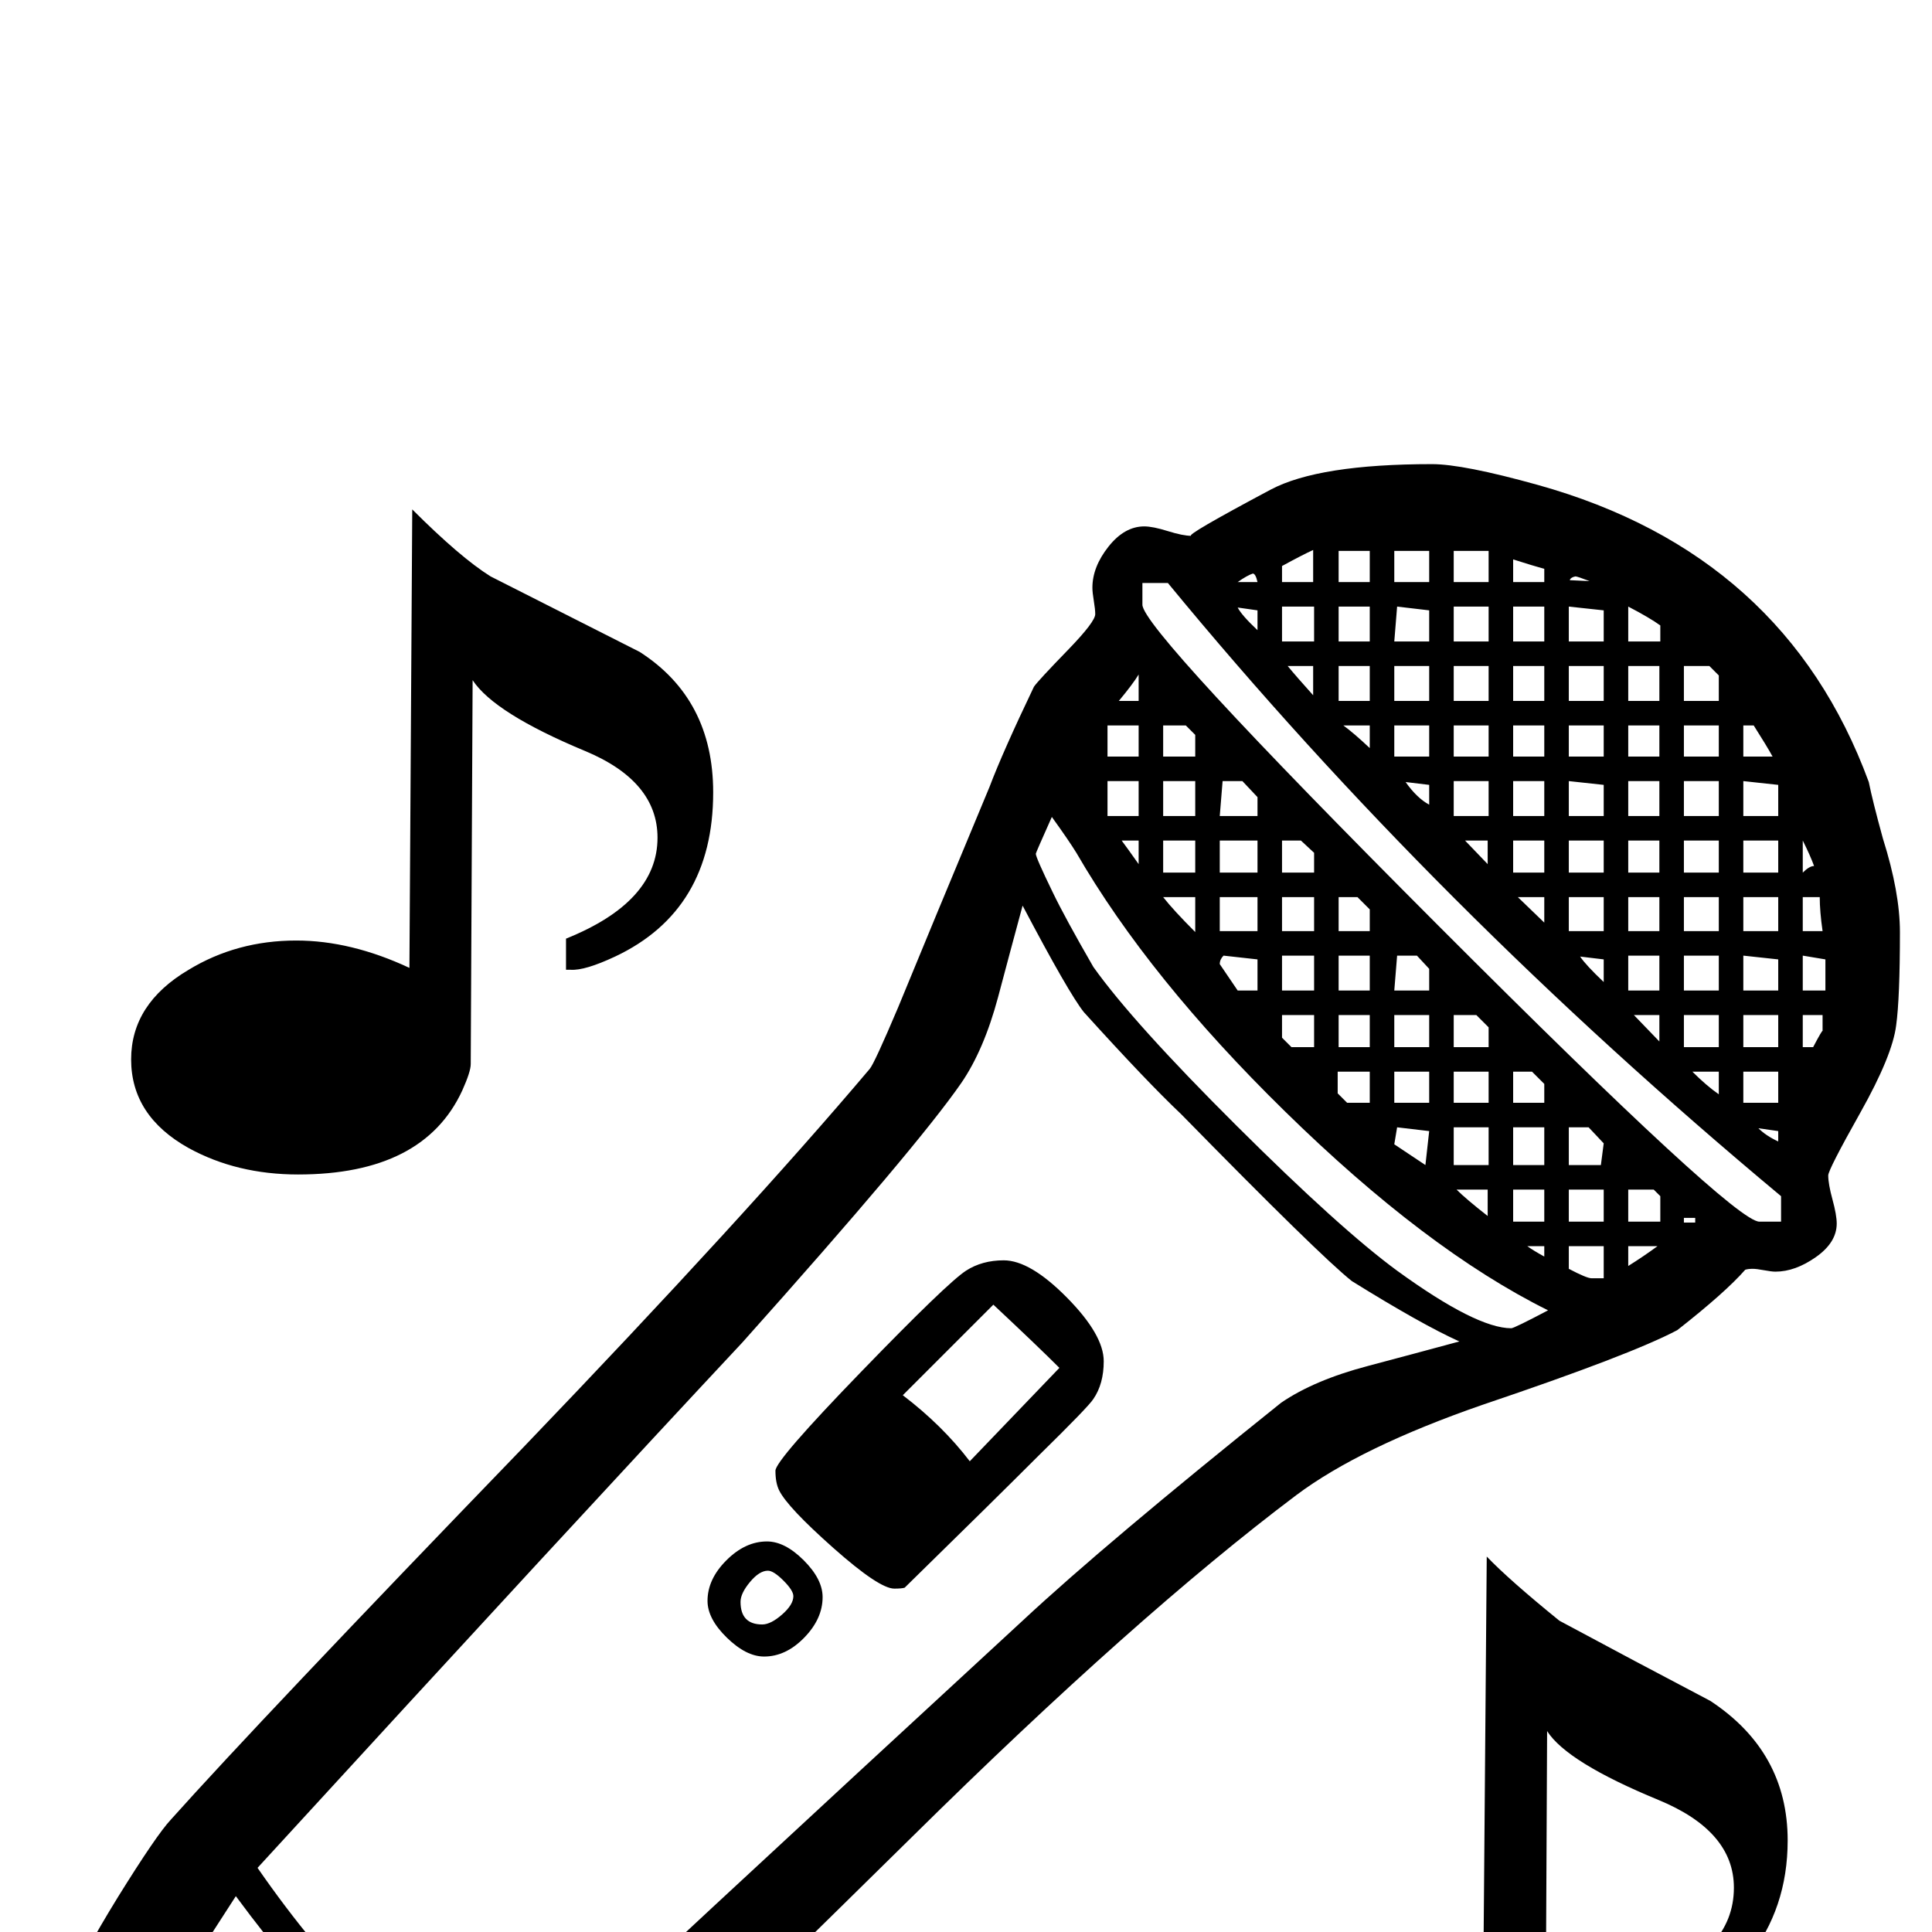 <?xml version="1.0" standalone="no"?>
<!DOCTYPE svg PUBLIC "-//W3C//DTD SVG 1.1//EN" "http://www.w3.org/Graphics/SVG/1.1/DTD/svg11.dtd" >
<svg viewBox="0 -442 2048 2048">
  <g transform="matrix(1 0 0 -1 0 1606)">
   <path fill="currentColor"
d="M2014 1060q0 -70 -4 -99q-4 -32 -38 -92.5t-34 -66.5q0 -9 4.5 -25.5t4.5 -25.5q0 -20 -22 -35.5t-43 -15.5q-4 0 -12 1.5t-12 1.5q-5 0 -8 -1q-21 -24 -72 -64q-49 -26 -206 -79q-130 -45 -198 -96q-170 -128 -407 -362q-324 -319 -390 -379q-14 -13 -84 -55.5
t-80 -42.5q-7 0 -46 15t-46 20q-9 10 -28 27q-12 5 -35 17q-12 8 -50 46t-44.5 50.5t-19.5 35.5q-9 9 -26 28q-7 18 -21.5 54.5t-14.5 37.5q0 12 43 82q41 66 56 82q94 105 374 395q236 246 367 401q5 6 30 65q32 78 97 234q14 37 47 106q4 6 37 40q28 29 28 37q0 5 -1.5 14
t-1.5 14q0 22 17 43.5t38 21.5q9 0 25 -5t25 -5q-8 0 84 49q51 27 171 27q33 0 112 -22q262 -73 351 -315q4 -20 15 -60q18 -57 18 -99zM1895 97q0 -72 -42 -125t-112 -66v37q97 34 97 104q0 60 -80 93q-97 40 -118 73l-2 -412q0 -50 -69 -83q-57 -28 -113 -28
q-64 0 -117 30q-62 35 -62 95q0 57 62 93q53 29 115 29q68 0 118 -28l4 489q24 -25 77 -68q80 -43 160 -85q82 -54 82 -148zM756 1208q0 -125 -104 -174q-32 -15 -47 -14h-5v33q97 39 97 107q0 60 -77 92q-96 40 -119 75l-2 -407q0 -8 -9 -28q-41 -89 -174 -89
q-65 0 -116 28q-61 34 -61 94q0 59 61 95q51 31 114 31q58 0 120 -29l3 486q51 -51 83 -71l158 -80q78 -50 78 -149zM1760 1368v17q-11 8 -34 20v-37h34zM1822 1305v27l-10 10h-27v-37h37zM1879 1246q-6 11 -20 33h-11v-33h31zM1685 1432q-13 5 -15 5q-5 -1 -6 -4z
M1700 1368v33l-37 4v-37h37zM1885 1183v33l-37 4v-37h37zM1759 1305v37h-33v-37h33zM1822 1246v33h-37v-33h37zM1637 1431v14q-11 3 -33 10v-24h33zM1923 1130q-4 11 -12 27v-34q7 7 12 7zM1578 1431v33h-37v-33h37zM1637 1368v37h-33v-37h33zM1885 1123v34h-37v-34h37z
M1700 1305v37h-37v-37h37zM1759 1246v33h-33v-33h33zM1822 1183v37h-37v-37h37zM1932 1061q-3 21 -3 36h-18v-36h21zM1578 1368v37h-37v-37h37zM1885 1061v36h-37v-36h37zM1515 1431v33h-37v-33h37zM1637 1305v37h-33v-37h33zM1700 1246v33h-37v-33h37zM1759 1183v37h-33
v-37h33zM1822 1123v34h-37v-34h37zM1935 998v33l-24 4v-37h24zM1452 1431v33h-33v-33h33zM1515 1368v33l-34 4l-3 -37h37zM1578 1305v37h-37v-37h37zM1637 1246v33h-33v-33h33zM1700 1183v33l-37 4v-37h37zM1885 998v33l-37 4v-37h37zM1759 1123v34h-33v-34h33zM1822 1061
v36h-37v-36h37zM1932 955v17h-21v-34h11q10 19 10 17zM1392 1431v34q-11 -5 -33 -17v-17h33zM1452 1368v37h-33v-37h33zM1578 1246v33h-37v-33h37zM1637 1183v37h-33v-37h33zM1700 1123v34h-37v-34h37zM1759 1061v36h-33v-36h33zM1885 938v34h-37v-34h37zM1515 1305v37h-37
v-37h37zM1822 998v37h-37v-37h37zM1393 1368v37h-34v-37h34zM1885 879v33h-37v-33h37zM1578 1183v37h-37v-37h37zM1637 1123v34h-33v-34h33zM1700 1061v36h-37v-36h37zM1452 1305v37h-33v-37h33zM1515 1246v33h-37v-33h37zM1759 998v37h-33v-37h33zM1822 938v34h-37v-34h37z
M1333 1431q-2 9 -5 9q-6 -2 -16 -9h21zM1885 838v11l-21 3q8 -8 21 -14zM1333 1380v21l-21 3q4 -8 21 -24zM1515 1195v21l-25 3q12 -17 25 -24zM1577 1132v25h-24zM1700 1007v24l-25 3q6 -9 25 -27zM1822 888v24h-28q15 -15 28 -24zM1637 1070v27h-28zM1392 1311v31h-27
q9 -11 27 -31zM1452 1255v24h-28q11 -8 28 -24zM1759 944v28h-27zM1888 753v27q-367 306 -650 650h-27v-23q0 -26 313.5 -340t340.5 -314h23zM1797 752v5h-12v-5h12zM1393 1123v21l-14 13h-20v-34h34zM1637 879v20l-13 13h-20v-33h33zM1207 1305v28q-6 -10 -21 -28h21z
M1333 1183v20l-16 17h-21l-3 -37h40zM1452 1061v23l-13 13h-20v-36h33zM1578 938v21l-13 13h-24v-34h37zM1700 836l-16 17h-21v-40h34zM1515 998v23l-13 14h-21l-3 -37h37zM1760 753v27l-7 7h-27v-34h34zM1267 1246v23l-10 10h-24v-33h34zM1757 727h-31v-21q16 10 31 21z
M1393 1061v36h-34v-36h34zM1578 879v33h-37v-33h37zM1637 813v40h-33v-40h33zM1207 1246v33h-33v-33h33zM1333 1123v34h-40v-34h40zM1452 998v37h-33v-37h33zM1267 1183v37h-34v-37h34zM1515 938v34h-37v-34h37zM1700 753v34h-37v-34h37zM1393 998v37h-34v-37h34zM1578 813
v40h-37v-40h37zM1207 1183v37h-33v-37h33zM1333 1061v36h-40v-36h40zM1515 879v33h-37v-33h37zM1700 693v34h-37v-24q19 -10 24 -10h13zM1452 938v34h-33v-34h33zM1637 753v34h-33v-34h33zM1267 1123v34h-34v-34h34zM1637 716v11h-18q7 -5 18 -11zM1207 1132v25h-18
q6 -8 18 -25zM1577 759v28h-33q10 -10 33 -28zM1393 938v34h-34v-24l10 -10h24zM1452 879v33h-34v-23l10 -10h24zM1515 849l-34 4l-3 -18l33 -22zM1333 998v33l-36 4q-4 -4 -4 -9l19 -28h21zM1267 1060v37h-34q11 -14 34 -37zM1641 659q-129 64 -279 211q-144 141 -221 274
q-8 13 -26 38q-17 -38 -17 -39q0 -4 18 -41q13 -27 43 -79q42 -59 152 -168.5t170 -153.5q84 -61 121 -61q3 0 39 19zM1547 626q-40 18 -114 64q-34 27 -181 177q-36 34 -103 108q-16 20 -65 113q-13 -48 -26 -97q-15 -56 -39 -91q-47 -68 -232 -275q-173 -185 -514 -557
q117 -169 256 -253q184 173 555 515q88 82 274 231q35 24 92 39q49 13 97 26zM496 -205q-119 71 -246 243l-71 -110q61 -82 167 -175q37 -32 40 -32q10 0 110 74zM1170 605q0 -24 -11 -40q-5 -8 -58 -60q-47 -47 -142 -140q-3 -1 -11 -1q-16 0 -64.5 43t-57.5 61q-4 8 -4 21
q0 11 91 105t111 107q17 11 40 11q28 0 67 -39.5t39 -67.5zM872 355q0 -23 -19.5 -43t-42.5 -20q-19 0 -39.5 20t-20.5 39q0 23 20 43t43 20q19 0 39 -20t20 -39zM1123 598q-23 23 -70 67l-96 -96q42 -32 71 -70zM841 356q0 6 -10.5 16.5t-16.5 10.5q-9 0 -19 -12t-10 -21
q0 -24 23 -24q9 0 21 10.5t12 19.5z" />
  </g>

</svg>
